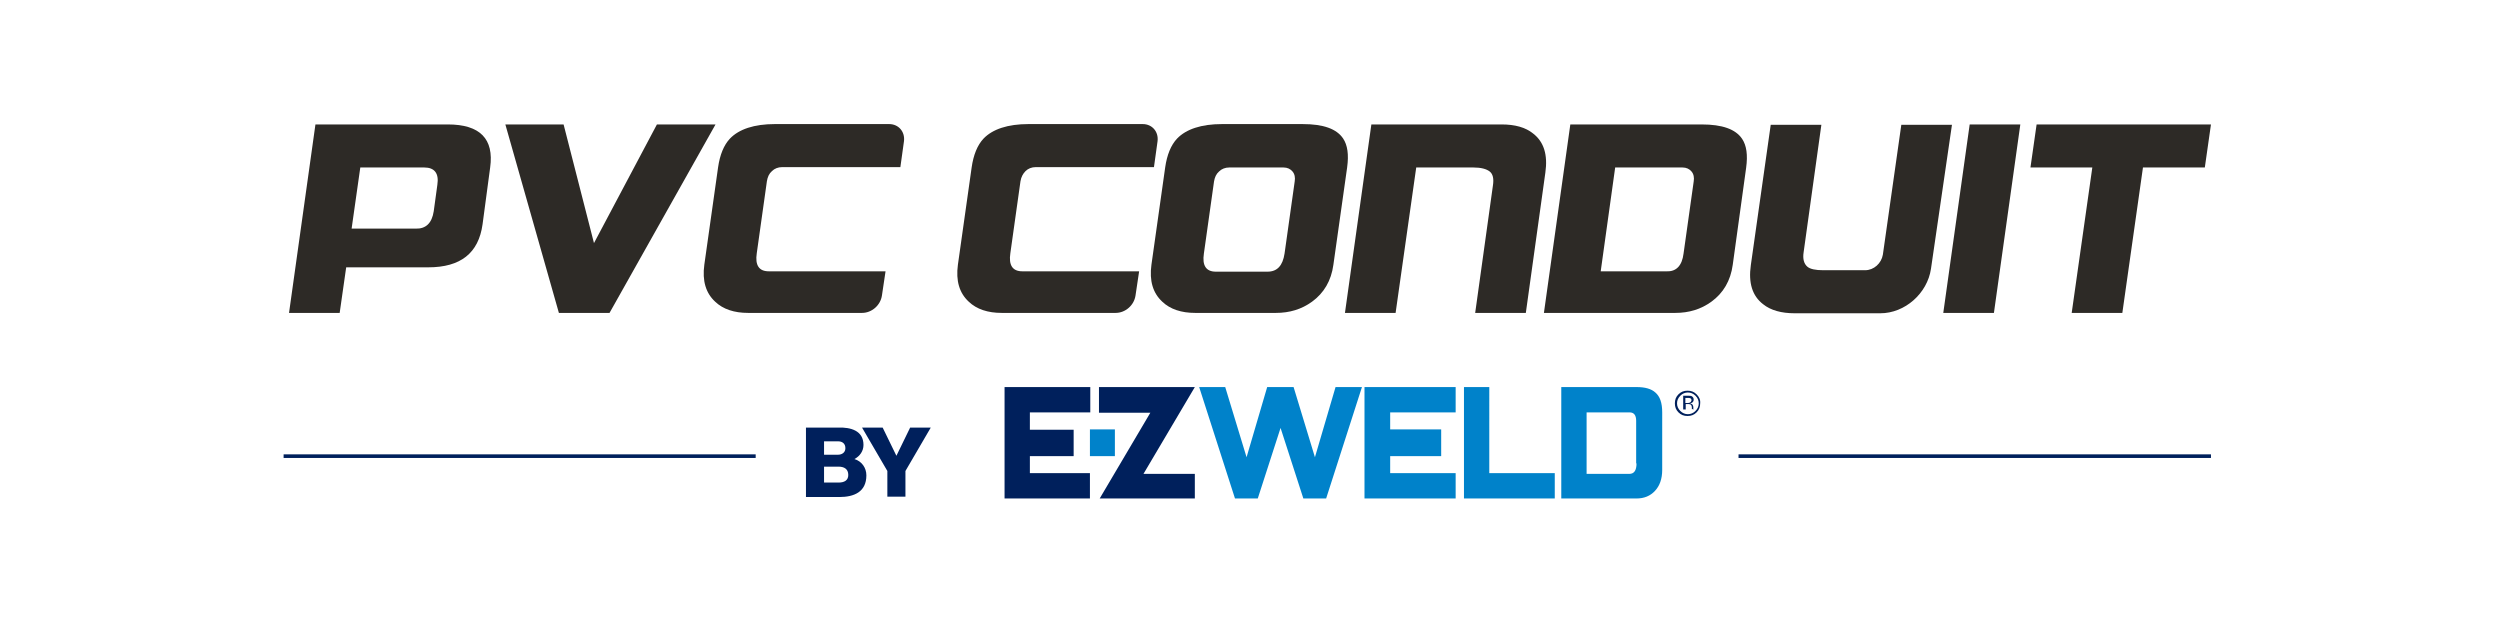 <?xml version="1.0" encoding="UTF-8"?>
<!-- Generator: Adobe Illustrator 28.2.0, SVG Export Plug-In . SVG Version: 6.00 Build 0)  -->
<svg version="1.1" id="EZ_logo_comp" xmlns="http://www.w3.org/2000/svg" xmlns:xlink="http://www.w3.org/1999/xlink" x="0px" y="0px" viewBox="0 0 691.1 172.2" style="enable-background:new 0 0 691.1 172.2;" xml:space="preserve">
<style type="text/css">
	.st0{fill:#2D2A26;}
	.st1{fill:#0082CA;}
	.st2{fill:#00205C;}
	.st3{fill:none;stroke:#00205C;stroke-miterlimit:10;}
</style>
<g>
	<g>
		<path class="st0" d="M133.4,62c-1.1,8-6.1,11.9-15,11.9H95.7l-1.8,12.6h-14l7.3-52.1h36.6c8.9,0,12.8,4,11.7,11.9L133.4,62z     M119.9,58.4l1-7.3c0.5-3.2-0.8-4.8-3.6-4.8H99.6l-2.4,16.9h17.7C117.7,63.3,119.4,61.7,119.9,58.4z"/>
		<path class="st0" d="M197.8,34.4l-29.3,52.1h-14l-14.8-52.1h16.1l8.4,32.8l17.4-32.8H197.8z"/>
		<g>
			<path class="st0" d="M243.8,81.7c-0.4,2.7-2.8,4.8-5.5,4.8h-31.5c-3.8,0-6.9-1-9.1-3.1c-2.6-2.4-3.6-5.8-3-10.2l3.8-26.9     c0.5-3.5,1.6-6.2,3.3-8c2.5-2.6,6.7-4,12.4-4h31.6c2.6,0,4.4,2.1,4.1,4.7l-1,7.2h-32.7c-1.1,0-2.1,0.4-2.8,1.1     c-0.8,0.7-1.2,1.6-1.4,2.8l-2.8,19.9c-0.5,3.3,0.6,5,3.3,5h32.3L243.8,81.7z"/>
		</g>
	</g>
	<g>
		<g>
			<path class="st0" d="M313.9,81.7c-0.4,2.7-2.8,4.8-5.5,4.8h-31.5c-3.8,0-6.9-1-9.1-3.1c-2.6-2.4-3.6-5.8-3-10.2l3.8-26.9     c0.5-3.5,1.6-6.2,3.3-8c2.5-2.6,6.7-4,12.4-4h31.6c2.6,0,4.4,2.1,4.1,4.7l-1,7.2h-32.7c-1.1,0-2.1,0.4-2.8,1.1s-1.2,1.6-1.4,2.8     l-2.8,19.9c-0.5,3.3,0.6,5,3.3,5h32.3L313.9,81.7z"/>
		</g>
		<path class="st0" d="M368.6,73.2c-0.6,4.4-2.6,7.8-5.9,10.2c-2.9,2.1-6.2,3.1-10,3.1h-22.3c-3.8,0-6.9-1-9.1-3.1    c-2.6-2.4-3.6-5.8-3-10.2l3.8-26.9c0.5-3.5,1.6-6.2,3.3-8c2.5-2.6,6.7-4,12.4-4h22.3c5.7,0,9.4,1.3,11.2,4c1.2,1.8,1.6,4.4,1.1,8    L368.6,73.2z M355.1,70.1l2.8-19.9c0.2-1.1,0-2.1-0.6-2.8c-0.6-0.7-1.4-1.1-2.5-1.1h-15c-1.1,0-2.1,0.4-2.8,1.1    c-0.8,0.7-1.2,1.6-1.4,2.8l-2.8,19.9c-0.5,3.3,0.6,5,3.3,5h14.3C353.1,75.1,354.6,73.4,355.1,70.1z"/>
		<path class="st0" d="M421.8,86.5h-14l4.9-35.2c0.3-1.9,0-3.2-0.9-3.9c-0.9-0.7-2.4-1.1-4.5-1.1h-15.8l-5.7,40.2h-14l7.3-52.1h36    c3.7,0,6.6,0.8,8.7,2.5c3,2.3,4.1,5.9,3.4,10.8L421.8,86.5z"/>
		<path class="st0" d="M479,73.2c-0.6,4.4-2.6,7.8-5.9,10.2c-2.9,2.1-6.2,3.1-10,3.1h-36.3l7.3-52.1h36.3c5.7,0,9.4,1.3,11.2,4    c1.2,1.8,1.6,4.4,1.1,8L479,73.2z M465.4,70.1l2.8-19.9c0.2-1.1,0-2.1-0.6-2.8c-0.6-0.7-1.4-1.1-2.5-1.1h-18.6l-4,28.7h18.3    C463.4,75.1,465,73.4,465.4,70.1z"/>
		<g>
			<path class="st0" d="M533.8,74.3c-1,6.8-7.2,12.3-14,12.3h-23.7c-3.6,0-6.6-0.8-8.7-2.5c-3-2.3-4.1-5.9-3.4-10.8l5.5-38.8h14     l-4.9,35.2c-0.3,1.9,0.1,3.2,1,4c0.8,0.7,2.3,1,4.4,1h11.6c2.4,0,4.5-1.9,4.9-4.3l5.1-35.9h14L533.8,74.3z"/>
		</g>
		<path class="st0" d="M551.2,86.5h-14l7.3-52.1h14L551.2,86.5z"/>
		<path class="st0" d="M609.5,46.3h-17.1l-5.7,40.2h-14l5.7-40.2h-17.1l1.7-11.9h48.2L609.5,46.3z"/>
	</g>
</g>
<g>
	<g id="EZ_logo_00000042695515356682751930000005042230608069642427_">
		<path class="st1" d="M363.5,126.4l-5.9-19.4h-7.3l-5.7,19.4l-5.9-19.4h-7.2l9.9,30.8h6.3l6.3-19.5l6.3,19.5h6.3l9.9-30.8h-7.3    L363.5,126.4z M457.6,108.5c-1.1-1-2.8-1.5-5.2-1.5h-20.8v30.8h20.8c2.1,0,3.8-0.7,5.1-2.1c1.3-1.4,2-3.3,2-5.8V114    C459.5,111.4,458.9,109.6,457.6,108.5z M452.4,128.1c0,2-0.7,2.9-2,2.9h-11.8v-17h7.5v0l4.4,0c1.2,0,1.8,0.8,1.8,2.3V128.1z     M301.3,126.1h6.9v-7.4h-6.9V126.1z M377.2,137.8h25.2v-7h-18.1v-4.7h14.1v-7.4h-14.1V114h18.1v-7h-25.2V137.8z M411.8,107h-7.1    v30.8h25.1v-7h-18.1V107z"/>
		<path class="st2" d="M323.9,107h-15.8h-4.3v7.1H318l-14,23.7h26.3V131h-14.2l14.2-24H323.9z M277.7,107L277.7,107v7v16.8v7H300    h1.3v-2.2v-4.8h-16.6v-4.7h7.9h4.2v-7.3h-0.1h-12V114H301h0.4v-7H301H277.7z M469,109c-0.7-0.7-1.5-1-2.5-1c-1,0-1.8,0.3-2.5,1    c-0.7,0.7-1,1.5-1,2.5c0,1,0.3,1.8,1,2.5c0.7,0.7,1.5,1,2.5,1s1.8-0.3,2.5-1c0.7-0.7,1-1.5,1-2.5C470.1,110.5,469.7,109.7,469,109    z M468.7,113.6c-0.6,0.6-1.3,0.9-2.1,0.9s-1.5-0.3-2.1-0.9c-0.6-0.6-0.9-1.3-0.9-2.1c0-0.8,0.3-1.5,0.9-2.1    c0.6-0.6,1.3-0.9,2.1-0.9c0.8,0,1.5,0.3,2.1,0.9c0.6,0.6,0.9,1.3,0.9,2.1C469.6,112.3,469.3,113,468.7,113.6z M468.1,113.1    c0-0.1,0-0.2,0-0.3v-0.3c0-0.2-0.1-0.4-0.2-0.6c-0.1-0.2-0.4-0.3-0.7-0.4c0.2,0,0.4-0.1,0.6-0.2c0.2-0.2,0.4-0.4,0.4-0.8    c0-0.5-0.2-0.8-0.6-1c-0.2-0.1-0.6-0.1-1-0.1h-1.3v3.8h0.7v-1.5h0.5c0.4,0,0.6,0,0.8,0.1c0.2,0.1,0.4,0.4,0.4,0.9v0.3l0,0.1    c0,0,0,0,0,0c0,0,0,0,0,0h0.6l0,0C468.1,113.3,468.1,113.2,468.1,113.1z M467.1,111.3c-0.1,0.1-0.4,0.1-0.6,0.1h-0.6V110h0.6    c0.4,0,0.6,0,0.8,0.1c0.2,0.1,0.3,0.3,0.3,0.6C467.5,111,467.4,111.2,467.1,111.3z"/>
	</g>
	<g>
		<path class="st2" d="M222.8,118.2h9c3.3-0.1,6.9,0.8,6.9,4.8c0,1.7-1,3.1-2.5,3.9c2,0.6,3.3,2.4,3.3,4.5c0,4.6-3.4,6-7.5,6h-9.2    V118.2z M227.8,125.7h3.9c0.9,0,2-0.5,2-1.8c0-1.4-1-1.9-2-1.9h-3.9V125.7z M227.8,133.4h4c1.6,0,2.7-0.6,2.7-2.1    c0-1.7-1.2-2.3-2.7-2.3h-4V133.4z"/>
		<path class="st2" d="M250.3,130.2v7.1h-5v-7.1l-7-12h5.7l3.8,7.8l3.8-7.8h5.7L250.3,130.2z"/>
	</g>
</g>
<line class="st3" x1="208.9" y1="126.1" x2="78.4" y2="126.1"/>
<line class="st3" x1="611.2" y1="126.1" x2="480.6" y2="126.1"/>
</svg>